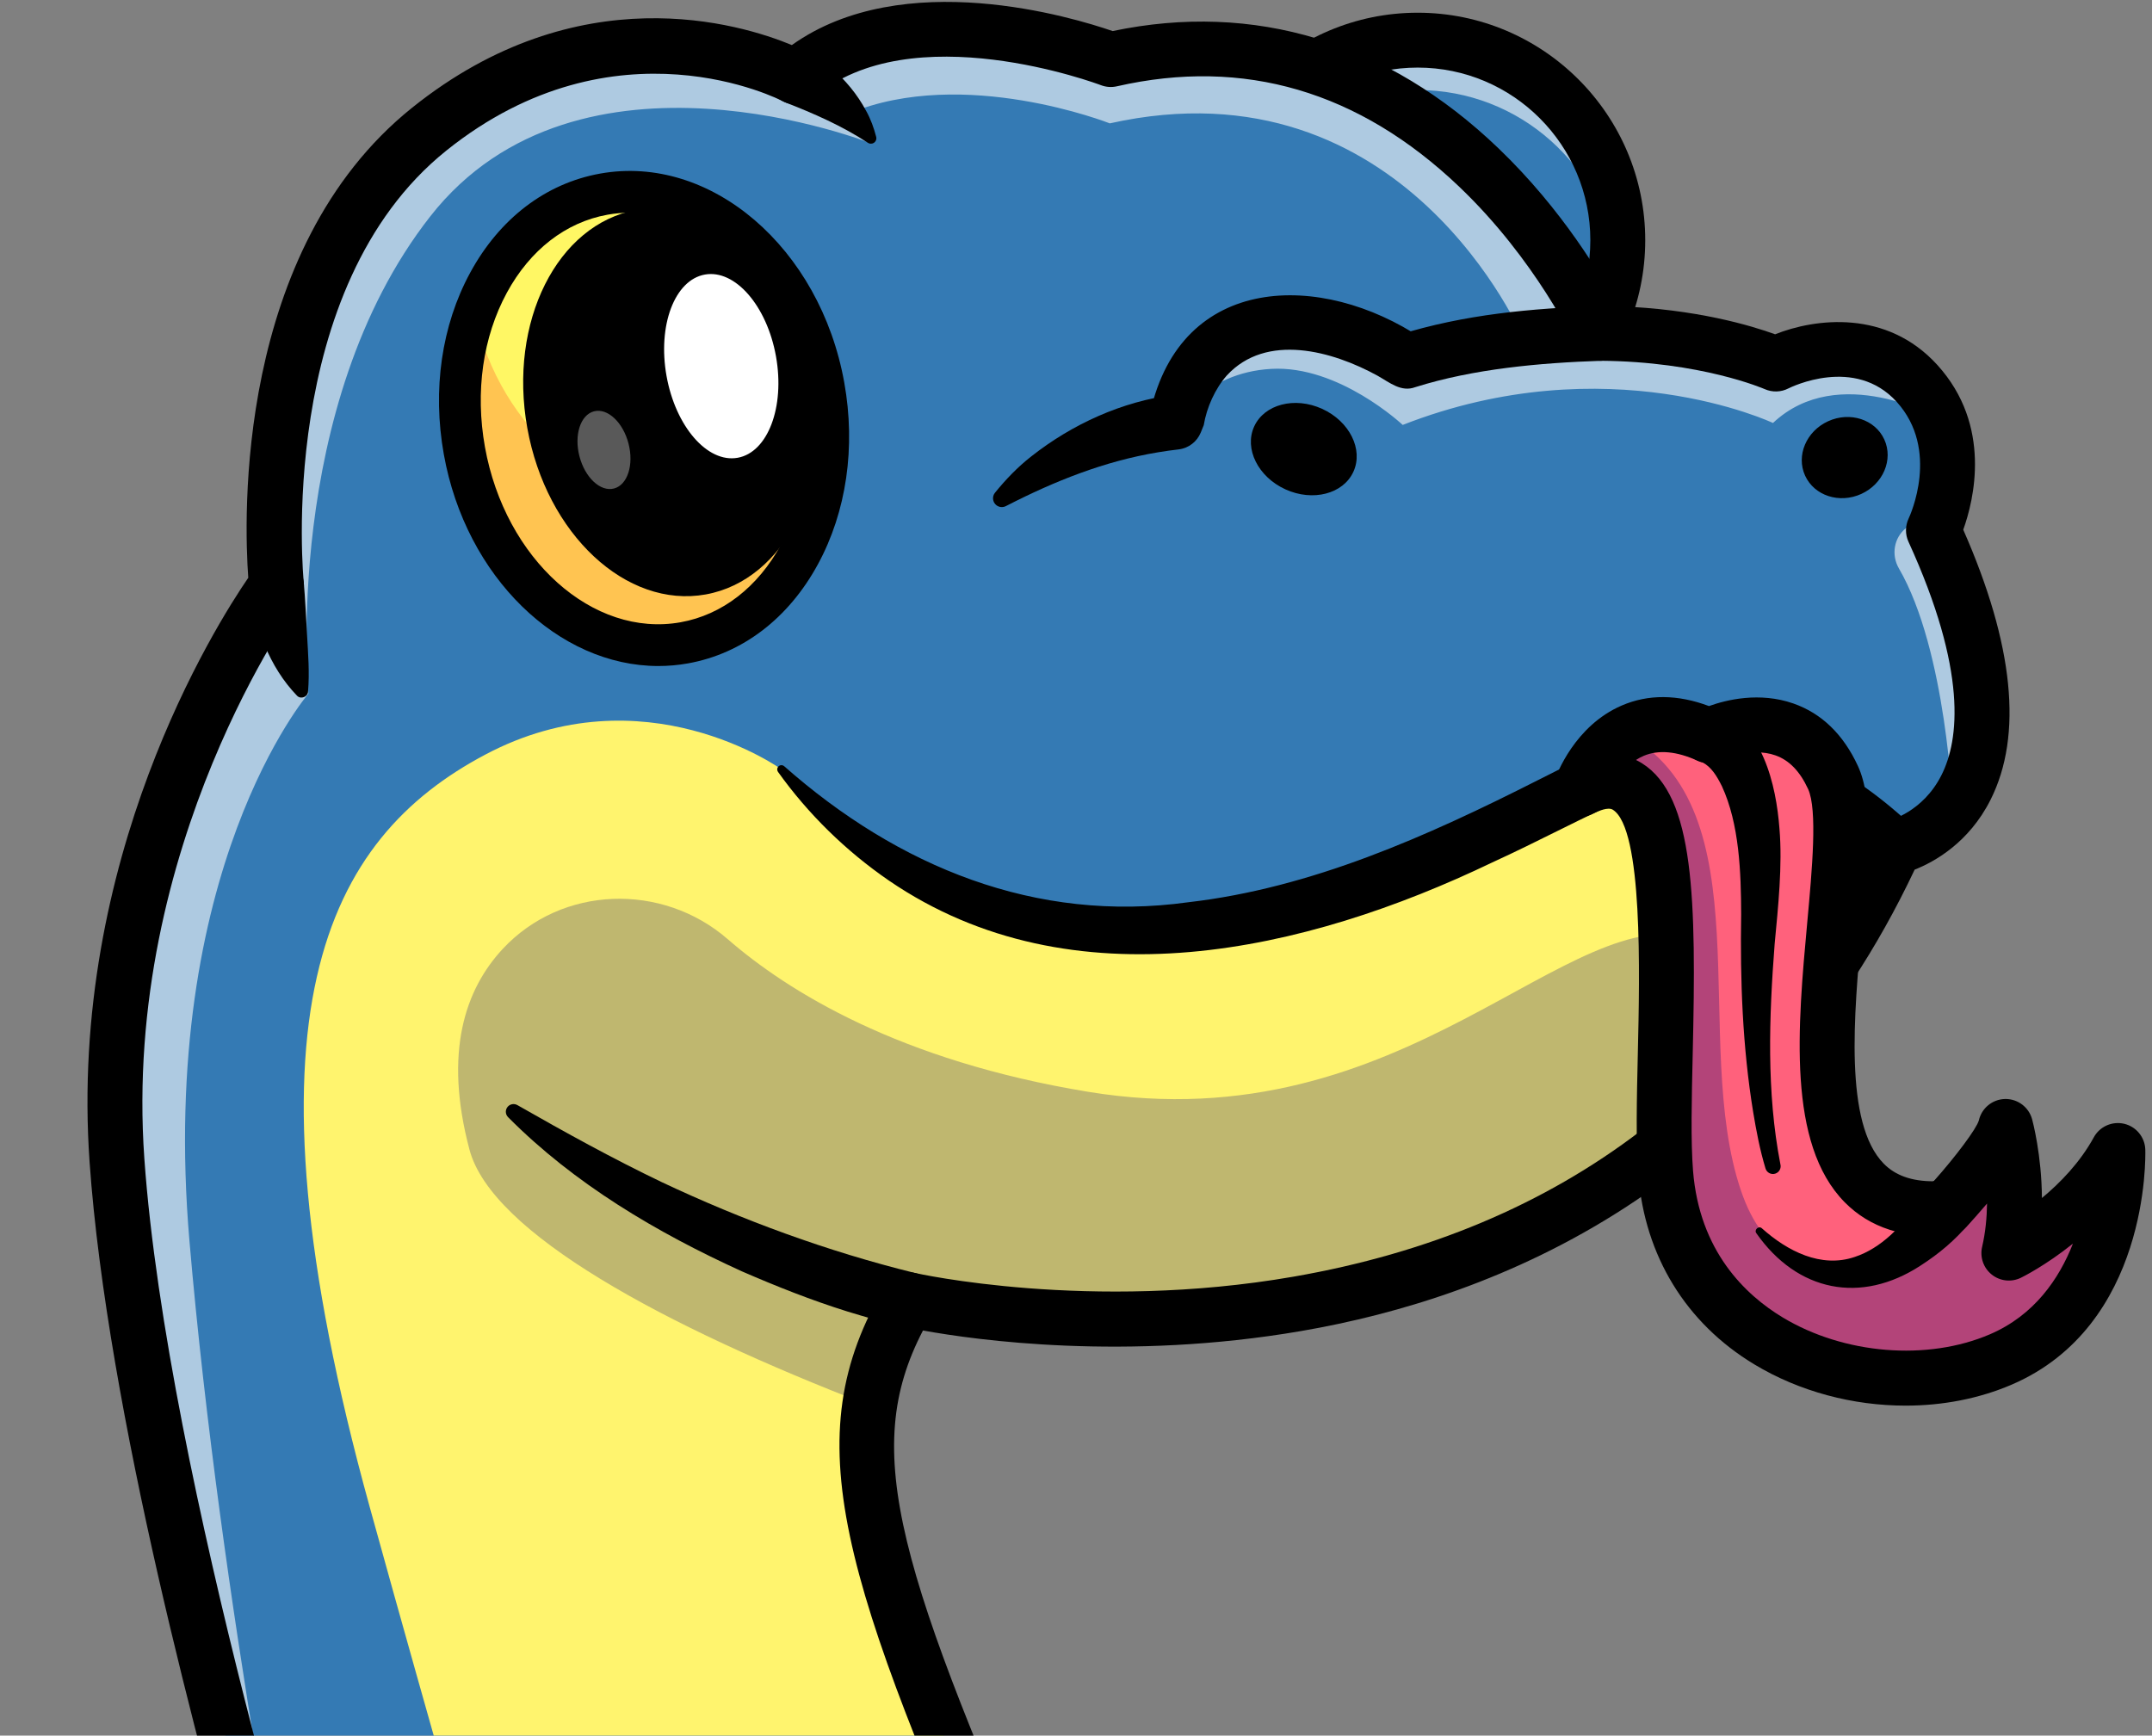 <?xml version="1.0" encoding="utf-8"?>
<!-- Generator: Adobe Illustrator 16.0.0, SVG Export Plug-In . SVG Version: 6.00 Build 0)  -->
<!DOCTYPE svg PUBLIC "-//W3C//DTD SVG 1.1//EN" "http://www.w3.org/Graphics/SVG/1.1/DTD/svg11.dtd">
<svg version="1.1" id="Layer_1" xmlns="http://www.w3.org/2000/svg" xmlns:xlink="http://www.w3.org/1999/xlink" x="0px" y="0px"
	 width="228px" height="183.906px" viewBox="0 0 228 183.906" enable-background="new 0 0 228 183.906" xml:space="preserve">
<rect x="0" y="0" width="228" height="183.906" fill="#808080" stroke="none"/>
<g>
	<g>
		<g>
			<g>
				<path fill="#347AB4" d="M-190.481,266.676l19.172-8.681l14.792-6.698c0,0-30.594-49.981,12.845-74.316
					c0.931-0.526,1.543-1.285,1.854-2.121c0.853-2.302-0.466-5.224-3.336-5.663c-12.009-1.845-31.353,0.111-46.171,25.24
					C-214.472,233.686-190.481,266.676-190.481,266.676z"/>
			</g>
			<g>
				<path fill="#FFF46E" d="M-171.309,257.995l14.792-6.698c0,0-30.594-49.981,12.845-74.316c0.931-0.526,1.543-1.285,1.854-2.121
					c-7.655-0.913-19.017,0.811-28.611,14.784C-184.809,210.583-176.378,245.211-171.309,257.995z"/>
			</g>
			<g opacity="0.25">
				<path fill="#000072" d="M-185.179,264.271l10.896-4.931c-5.181-9-17.939-36.99,1.061-69.213
					c5.957-10.112,12.663-16.466,19.31-20.336c-9.974,2.267-21.137,8.896-30.499,24.766
					C-203.773,227.393-190.145,255.849-185.179,264.271z"/>
			</g>
			<g>
				<path d="M-192.835,268.383c-0.258-0.355-6.377-8.875-9.578-22.442c-2.953-12.52-3.862-31.874,8.585-52.983
					c16.081-27.268,37.671-28.391,49.117-26.633c3.057,0.471,5.388,2.743,5.94,5.791c0.544,3.007-0.822,5.912-3.481,7.401
					c-10.883,6.099-17.776,14.435-20.485,24.776c-5.657,21.6,8.553,45.254,8.697,45.491l0,0c0.435,0.711,0.543,1.573,0.298,2.37
					c-0.245,0.797-0.821,1.45-1.58,1.794l-33.963,15.374c-0.387,0.175-0.794,0.259-1.197,0.259
					C-191.389,269.581-192.273,269.155-192.835,268.383z M-168.369,202.852c3.119-11.942,10.95-21.5,23.275-28.407
					c0.66-0.37,0.66-0.969,0.602-1.294c-0.051-0.281-0.26-0.949-1.102-1.078c-12.198-1.878-29.603,0.738-43.224,23.838
					c-9.16,15.534-11.849,31.839-7.99,48.462c2.063,8.884,5.55,15.505,7.414,18.618l28.796-13.035
					C-164.453,242.607-173.482,222.436-168.369,202.852z"/>
			</g>
		</g>
		<g>
			<g>
				<g>
					<path fill="#21E871" d="M-222.408,266.672c0,0,10.917,11.463-1.184,28.895c-0.084,0.119-0.163,0.23-0.248,0.349
						c-2.081,2.929-4.562,5.541-7.353,7.81c-13.522,11.023-34.158,14.002-50.603,6.662c0,0,0.432-1.758,1.329-4.605
						c0.474-1.49,1.075-3.289,1.821-5.284c-0.001-0.011-0.001-0.011,0.003-0.017c0.942-2.56,2.116-5.449,3.52-8.469
						C-266.786,274.092-250.129,251.58-222.408,266.672z"/>
				</g>
				<g opacity="0.6">
					<path fill="#FFFFFF" d="M-275.62,307.507c0,0,0.432-1.758,1.33-4.604c0.474-1.492,1.074-3.291,1.82-5.285
						c-0.001-0.011-0.001-0.011,0.003-0.017c0.942-2.56,2.116-5.449,3.52-8.468c4.415-9.491,11.164-20.268,20.653-26.066
						c-12.804,4.214-21.509,17.513-26.828,28.945c-1.404,3.02-2.578,5.909-3.52,8.469c-0.004,0.006-0.004,0.006-0.003,0.017
						c-0.746,1.995-1.347,3.794-1.821,5.284c-0.897,2.848-1.329,4.605-1.329,4.605c13.979,6.24,30.985,5.019,44.078-2.259
						C-249.702,312.725-263.751,312.804-275.62,307.507z"/>
				</g>
				<g opacity="0.3">
					<path fill="#0F3B6B" d="M-278.645,300.497c-0.565,1.963-1.176,3.725-1.821,5.284
						C-279.992,304.291-279.391,302.492-278.645,300.497z"/>
				</g>
				<g opacity="0.25">
					<path fill="#000072" d="M-222.408,266.672c0,0,10.917,11.463-1.184,28.895c-0.084,0.119-0.163,0.23-0.248,0.349
						c-2.367,2.653-4.874,5.322-7.353,7.81c0,0,8.696-13.755,1.64-28.368c0,0-32.401-6.289-45.569,16.655
						C-266.786,274.092-250.129,251.58-222.408,266.672z"/>
				</g>
				<g opacity="0.6">
					<path fill="#FFFFFF" d="M-237.042,296.476c-1.991,4.965-6.906,12.379-18.224,10.466c-1.374-0.231-1.612-2.098-0.331-2.645
						c3.735-1.593,9.718-4.553,16.447-9.438C-238.032,294.048-236.528,295.193-237.042,296.476z"/>
				</g>
				<g>
					<path d="M-224.764,264.971c-8.688,11.537-18.829,22.237-30.636,30.645c-3.968,2.784-8.175,5.191-12.602,7.297
						c-0.343,0.146-0.499,0.554-0.336,0.892c0.14,0.294,0.469,0.438,0.773,0.354c4.829-1.335,9.492-3.328,13.915-5.747
						c13.107-7.583,24.345-18.083,33.599-30.033C-217.823,265.209-222.432,261.846-224.764,264.971L-224.764,264.971z"/>
				</g>
				<g>
					<path d="M-282.979,313.044c-1.282-0.572-1.973-1.979-1.641-3.343c0.378-1.552,9.524-38.104,32.551-48.293
						c9.542-4.223,19.988-3.311,31.051,2.712c0.266,0.144,0.507,0.329,0.715,0.548c0.125,0.132,12.399,13.398-0.899,32.559
						c-8.852,12.754-25.035,20.063-41.276,20.063C-269.496,317.289-276.526,315.924-282.979,313.044z M-249.706,266.721
						c-17.273,7.635-26.208,33.863-28.599,41.961c18.599,7.002,41.609,0.669,52.326-14.77c9.598-13.828,3.2-23.107,1.723-24.932
						C-233.472,264.088-242.032,263.328-249.706,266.721z"/>
				</g>
			</g>
			<g>
				<g>
					<path fill="#D38A62" d="M-262.211,260.519c0.484,0.258,0.99,0.473,1.51,0.646c8.557,2.857,85.869,27.938,200.239,40.189
						c121.384,13.01,178.567,24.498,232.2,53.449c0,0,2.056,1.307,5.435,2.373c7.345,2.316,20.979,3.467,33.429-12.57
						c5.361-6.904,7.207-13.335,7.43-18.688c0.094-2.388-0.258-4.72-1-6.9c-0.009-0.016-0.01-0.023-0.02-0.04
						c-0.011-0.04-0.031-0.105-0.063-0.195c-1.777-4.998-5.588-9.19-10.584-11.493c-0.18-0.079-0.361-0.167-0.542-0.254
						c-0.009,0-0.017,0.001-0.025-0.007c-24.372-11.135-100.686-41.546-217.47-47.021c-139.188-6.529-178.338-8.969-250.422-27.406
						c-4.991-1.271-10.132,1.464-11.845,6.319C-276.063,244.971-275.533,253.385-262.211,260.519z"/>
				</g>
				<g>
					<path fill="#FFD67B" d="M177.173,357.176c7.345,2.316,20.979,3.467,33.429-12.57c5.361-6.904,7.207-13.335,7.43-18.688
						c0.094-2.388-0.258-4.72-1-6.9c-0.008,0.001-0.008,0.001-0.008,0.001s-0.001-0.017-0.012-0.041
						c-0.011-0.04-0.031-0.105-0.063-0.195c-0.476-1.458-3.316-9.097-11.126-11.747c-0.009,0-0.017,0.001-0.025-0.007
						c-4.603-1.548-10.942-1.36-19.544,2.854C166.512,319.552,159.794,348.682,177.173,357.176z"/>
				</g>
				<g opacity="0.6">
					<path fill="#FFFFFF" d="M215.889,326.591c-0.01-0.017-0.011-0.024-0.02-0.041c-0.012-0.04-0.033-0.105-0.063-0.195
						c-1.776-4.998-5.588-9.19-10.584-11.493c-0.181-0.079-0.361-0.167-0.542-0.254c-0.008,0-0.017,0.001-0.025-0.007
						c-24.371-11.135-100.686-41.546-217.47-47.021c-139.188-6.529-178.339-8.969-250.423-27.406
						c-4.733-1.206-9.596,1.195-11.547,5.588c-0.289-2.457,0.125-4.785,0.846-6.841c1.713-4.855,6.854-7.591,11.845-6.319
						c72.084,18.438,111.235,20.877,250.422,27.406c116.785,5.475,193.098,35.886,217.47,47.021
						c0.009,0.008,0.017,0.007,0.025,0.007c0.181,0.087,0.362,0.175,0.542,0.254c4.996,2.303,8.807,6.495,10.584,11.493
						c0.031,0.09,0.052,0.155,0.063,0.195c0.01,0.017,0.011,0.024,0.02,0.04c0.742,2.181,1.094,4.513,1,6.9
						c-0.088,2.117-0.436,4.404-1.148,6.82C216.883,330.614,216.551,328.54,215.889,326.591z"/>
				</g>
				<g opacity="0.25">
					<path fill="#000072" d="M-273.612,238.116c0.585-1.29,1.425-2.396,2.437-3.299c2,2.56,5.082,5.112,9.65,7.486
						c0.484,0.258,0.998,0.464,1.517,0.628c7.305,2.35,64.5,20.191,151.841,32.21c-9.585-7.173-0.176-16.189-0.176-16.189
						s41.826-6.739,31.981-1.017c-7.3,4.244-2.278,15.63,0.806,21.234c5.322,0.583,10.731,1.14,16.228,1.664
						c23.867,2.283,45.248,4.537,64.622,6.898c-2.238-6.574-4.989-15.765-3.371-17.074c2.556-2.069,15.077-14.731,31.831-6.064
						c0,0-20.794,0.893-11.067,25.361c13.358,1.795,25.708,3.671,37.225,5.684c-2.399-4.702-2.239-10.996-1.381-16.034
						c1.62-9.509-3.441-12.609-3.441-12.609s27.292-1.597,32.288,13.491c0,0,1.353,13.402-6.068,19.252
						c36.799,7.74,64.91,17.587,92.164,31.898c0,0,2.07,1.28,5.455,2.313c7.373,2.231,21.021,3.223,33.286-12.95
						c1.344-1.767,2.456-3.509,3.372-5.203c0.54,0.953,0.992,1.954,1.363,2.986c0.031,0.09,0.052,0.155,0.063,0.195
						c0.01,0.017,0.011,0.024,0.02,0.04c0.742,2.181,1.094,4.513,1,6.9c-0.02,0.551-0.065,1.104-0.126,1.674
						c0.001,0.009,0.001,0.009,0.001,0.009c-1.135,3.476-3.033,7.211-6.047,11.091c-12.45,16.036-26.084,14.886-33.43,12.569
						c-3.379-1.066-5.434-2.374-5.434-2.374c-53.633-28.951-110.817-40.438-232.2-53.448
						c-114.371-12.252-191.683-37.332-200.239-40.189c-0.52-0.173-1.026-0.388-1.51-0.646
						C-270.826,249.314-273.67,243.324-273.612,238.116z"/>
				</g>
				<g>
					<g>
						<path d="M177.172,360.086c1.076,0,2.109-0.6,2.614-1.631c0.705-1.443,0.108-3.184-1.334-3.889
							c-7.279-3.561-8.368-10.764-8.369-14.74c-0.003-9.336,5.988-21.724,17.445-27.336c7.45-3.648,13.676-4.406,18.503-2.25
							c6.219,2.777,8.177,9.498,8.195,9.566c0.436,1.545,2.039,2.444,3.588,2.009c1.545-0.437,2.444-2.042,2.008-3.587
							c-0.107-0.383-2.743-9.421-11.418-13.297c-6.478-2.894-14.361-2.107-23.435,2.338c-12.192,5.973-20.705,19.361-20.7,32.559
							c0.002,9.072,4.24,16.349,11.627,19.961C176.309,359.99,176.744,360.086,177.172,360.086z"/>
					</g>
					<g>
						<path d="M185.494,339.826c-4.645-5.441,1.594-13.292,7.331-14.692c4.976-1.46,8.893,2.379,7.533,7.385
							C198.932,338.245,190.874,344.238,185.494,339.826L185.494,339.826z M186.79,338.528c4.39,3.952,11.388-1.38,12.274-6.315
							c1.017-4.085-1.993-7.075-6.018-6.148C188.107,327.064,183.055,334.053,186.79,338.528L186.79,338.528z"/>
					</g>
					<g>
						<path d="M180.566,344.761c-2.83-2.794-3.388-7.142-2.492-10.839c1.785-7.31,7.816-13.418,15.18-15.048
							c8.857-2.106,15.285,4.294,13.125,13.151C204.196,342.119,189.781,353.154,180.566,344.761L180.566,344.761z M181.761,343.564
							c2.407,2.336,6.052,2.557,9.218,1.869c6.637-1.443,12.328-7.166,13.99-13.741c2.492-10.803-7.813-14.691-16.006-9.226
							C182.353,326.412,175.811,336.63,181.761,343.564L181.761,343.564z"/>
					</g>
					<g>
						<path d="M175.728,349.605c-3.916-3.936-4.585-10.006-3.229-15.139c2.803-10.139,11.111-18.508,21.254-21.33
							c12.602-3.345,21.911,5.819,18.743,18.472c-2.87,10.18-11.402,18.608-21.605,21.289
							C185.734,354.205,179.678,353.51,175.728,349.605L175.728,349.605z M176.925,348.407c3.492,3.506,8.926,4.13,13.609,2.991
							c9.606-2.342,17.783-10.642,19.905-20.275c3.438-15.763-11.172-21.088-23.292-13.833
							c-6.501,3.721-11.664,10.173-13.315,17.491C172.753,339.492,173.421,344.909,176.925,348.407L176.925,348.407z"/>
					</g>
					<g>
						<path d="M169.033,334.664c-10.834-6.996-23.246-11.176-35.817-13.677c-13.906-2.569-28.078-4.715-41.304-9.854
							c-1.497-0.632-3.062-1.314-4.337-2.287l-0.458-0.19c-0.449-0.188-0.967,0.023-1.154,0.474
							c-0.869,1.926,8.447,5.517,10.037,6.187c13.371,5.161,27.559,7.733,41.377,11.293c6.703,1.914,13.256,4.42,19.454,7.585
							c3.021,1.546,6.1,3.253,8.835,5.21C168.851,341.604,172.193,336.997,169.033,334.664L169.033,334.664z"/>
					</g>
					<g>
						<path d="M156.086,311.229c-18.73-10.479-39.225-17.911-60.34-21.762c-21.02-3.578-42.479-3.497-63.568-6.229
							c-5.983-0.777-11.913-1.958-17.854-3.187c-0.472-0.1-0.935,0.203-1.033,0.674c-0.093,0.441,0.172,0.877,0.591,1.012
							c5.824,1.841,11.773,3.314,17.782,4.557c23.893,4.538,48.417,4.169,72.133,9.457c5.772,1.212,11.813,2.847,17.46,4.55
							c5.77,1.735,11.493,3.665,17.147,5.79c5.663,2.09,11.283,4.388,16.78,6.842C156.209,313.43,157.191,311.912,156.086,311.229
							L156.086,311.229z"/>
					</g>
					<g>
						<path d="M-108.032,277.41c-15.329,0.442-30.789-0.383-45.906-3.016c-15.205-2.651-29.729-7.749-44.588-11.998
							c-9.934-2.962-20.239-5.045-30.578-5.894c-0.408-0.033-0.766,0.271-0.799,0.678c-0.032,0.382,0.237,0.72,0.604,0.79
							c15.302,2.48,29.814,7.644,44.508,12.447c14.833,4.835,30.141,8.75,45.763,9.487c10.401,0.669,20.815,0.424,31.157-0.866
							C-106.895,278.898-106.922,277.368-108.032,277.41L-108.032,277.41z"/>
					</g>
					<g>
						<path d="M0.202,293.158c-13.636-2.636-27.43-4.332-41.29-5.184c-13.776-0.734-27.54-1.217-41.119-3.554
							c-0.755-0.145-1.117,0.988-0.344,1.268c3.355,1.206,6.748,1.945,10.176,2.641c6.844,1.322,13.777,2.114,20.724,2.593
							c10.383,0.584,20.658,1.014,31.03,1.788c6.891,0.469,13.788,0.972,20.702,1.37c0.256,0.017,0.478-0.178,0.495-0.435
							C0.591,293.41,0.426,293.205,0.202,293.158L0.202,293.158z"/>
					</g>
					<g>
						<path d="M-50.491,271.83c-13.636-2.635-27.43-4.332-41.29-5.184c-13.776-0.734-27.54-1.217-41.119-3.554
							c-0.755-0.145-1.118,0.988-0.344,1.268c3.355,1.206,6.748,1.946,10.175,2.641c6.845,1.322,13.777,2.114,20.725,2.593
							c10.382,0.585,20.657,1.014,31.03,1.788c6.89,0.47,13.787,0.972,20.701,1.37c0.257,0.017,0.479-0.178,0.495-0.435
							C-50.102,272.083-50.267,271.877-50.491,271.83L-50.491,271.83z"/>
					</g>
					<g>
						<path d="M-273.958,242.039c10.858,3.601,21.843,5.999,33.062,7.925c3.7,0.634,7.415,1.16,11.128,1.655
							c0.406,0.054,0.78-0.232,0.833-0.639c0.052-0.385-0.203-0.74-0.575-0.822c-7.255-1.665-14.446-3.592-21.541-5.817
							c-6.986-2.231-14.13-4.729-20.762-7.708C-275.53,235.102-277.733,240.586-273.958,242.039L-273.958,242.039z"/>
					</g>
				</g>
				<g>
					<path d="M170.307,357.334c-50.82-27.422-102.668-39.33-231.078-53.087c-114.69-12.287-192.371-37.491-200.85-40.324
						c-0.696-0.232-1.357-0.516-1.966-0.842c-16.058-8.603-15.097-19.432-13.095-25.121c2.224-6.322,8.81-9.836,15.31-8.171
						c71.731,18.342,111.006,20.803,249.837,27.314c116.296,5.455,191.973,35.066,219.112,47.545
						c8.487,3.902,13.73,12.299,13.358,21.391l0,0c-0.288,7.004-2.991,13.851-8.036,20.35c-9.181,11.828-19.1,14.981-27.067,14.981
						C177.493,361.37,171.29,357.916,170.307,357.334z M-271.196,239.89c-2.46,6.989,1.024,13.067,10.355,18.066
						c0.319,0.171,0.676,0.323,1.062,0.452c8.419,2.813,85.546,27.836,199.629,40.058c65.928,7.063,108.346,13.282,141.833,20.797
						c35.906,8.058,64.106,18.229,91.436,32.981c0.056,0.03,0.12,0.068,0.175,0.102c0.758,0.477,18.757,11.423,35.015-9.522
						c4.288-5.524,6.582-11.251,6.819-17.022l0,0c0.274-6.728-3.642-12.956-9.978-15.87c-20.934-9.624-98.444-41.46-216.956-47.019
						c-139.302-6.534-178.721-9.007-251.004-27.49c-0.596-0.152-1.193-0.226-1.781-0.226
						C-267.515,235.196-270.184,237.01-271.196,239.89z"/>
				</g>
			</g>
			<g>
				<g>
					<path fill="#21E871" d="M-228.393,240.537c0,0,16.889-3.562,16.777-26.7c-0.002-0.158-0.004-0.308-0.007-0.466
						c-0.062-3.918-0.679-7.797-1.787-11.559c-5.346-18.257-22.053-33.675-41.365-37.231c0,0-0.697,1.847-1.648,4.959
						c-0.495,1.633-1.066,3.62-1.626,5.874c-0.008,0.009-0.008,0.009-0.007,0.017c-0.734,2.882-1.463,6.204-2.065,9.784
						C-263.695,206.468-262.625,236.984-228.393,240.537z"/>
				</g>
				<g opacity="0.6">
					<path fill="#FFFFFF" d="M-251.003,170.982c0,0-0.697,1.846-1.648,4.959c-0.496,1.633-1.066,3.62-1.627,5.873
						c-0.007,0.01-0.007,0.01-0.007,0.018c-0.734,2.881-1.462,6.204-2.065,9.784c-1.892,11.255-2.48,25.107,2.467,36.178
						c-8.905-11.692-8.518-29.021-6.239-42.579c0.603-3.58,1.331-6.902,2.065-9.784c-0.001-0.008-0.001-0.008,0.007-0.017
						c0.561-2.254,1.131-4.241,1.626-5.874c0.951-3.112,1.648-4.959,1.648-4.959c16.417,3.023,30.947,14.621,38.219,29.245
						C-224.488,182.295-237.066,173.549-251.003,170.982z"/>
				</g>
				<g opacity="0.3">
					<path fill="#0F3B6B" d="M-258.05,175.414c0.703-2.113,1.243-4.074,1.626-5.874C-256.918,171.173-257.489,173.16-258.05,175.414
						z"/>
				</g>
				<g opacity="0.25">
					<path fill="#000072" d="M-228.393,240.537c0,0,16.889-3.562,16.777-26.7c-0.002-0.158-0.004-0.308-0.007-0.466
						c-0.49-3.847-1.095-7.793-1.787-11.559c0,0-0.677,17.731-16.042,26.508c0,0-33.002-14.354-30.671-43.105
						C-263.695,206.468-262.625,236.984-228.393,240.537z"/>
				</g>
				<g opacity="0.6">
					<path fill="#FFFFFF" d="M-223.143,204.716c1.277-5.692,1.437-15.39-9.916-20.659c-1.378-0.639-2.745,0.891-1.931,2.173
						c2.373,3.738,5.923,10.092,8.955,18.638C-225.531,206.286-223.473,206.186-223.143,204.716z"/>
				</g>
				<g>
					<path d="M-225.484,240.467c-1.264-20.92-6.864-45.024-20.395-61.466c-0.498-0.597-1.495,0.056-1.079,0.757
						c5.501,9.152,9.046,19.184,11.505,29.513c2.323,10.254,3.737,20.852,4.156,31.335
						C-231.137,244.479-225.468,244.378-225.484,240.467L-225.484,240.467z"/>
				</g>
				<g>
					<path d="M-228.691,243.428c-13.576-1.41-23.463-6.999-29.385-16.611c-14.336-23.268-0.031-61.647,0.584-63.271
						c0.499-1.313,1.862-2.082,3.245-1.827c24.997,4.605,45.427,27.979,45.542,52.104c0.12,25.219-18.895,29.518-19.087,29.559
						c-0.197,0.041-0.398,0.063-0.599,0.063C-228.491,243.443-228.591,243.438-228.691,243.428z M-253.12,223.775
						c4.854,7.871,13.1,12.518,24.514,13.813c2.306-0.682,14.176-5.104,14.087-23.738c-0.099-20.684-17.084-40.767-38.346-45.895
						C-255.653,176.448-264.084,205.998-253.12,223.775z"/>
				</g>
			</g>
		</g>
		<g>
			<g>
				<circle fill="#347AB4" cx="150.201" cy="25.456" r="21.201"/>
			</g>
			<g opacity="0.6">
				<path fill="#FFFFFF" d="M150.201,9.538c-10.814,0-19.73,8.099-21.031,18.56c-0.108-0.865-0.17-1.746-0.17-2.642
					c0-11.709,9.492-21.2,21.201-21.2s21.201,9.491,21.201,21.2c0,0.896-0.063,1.776-0.17,2.642
					C169.932,17.637,161.015,9.538,150.201,9.538z"/>
			</g>
			<g>
				<path d="M126.092,25.456c0-13.294,10.816-24.108,24.109-24.108s24.108,10.814,24.108,24.108s-10.815,24.108-24.108,24.108
					S126.092,38.75,126.092,25.456z M131.907,25.456c0,10.088,8.206,18.294,18.294,18.294c10.087,0,18.293-8.206,18.293-18.294
					c0-10.087-8.206-18.294-18.293-18.294C140.113,7.162,131.907,15.369,131.907,25.456z"/>
			</g>
		</g>
		<g>
			<g>
				<path fill="#347AB4" d="M-55.157,215.35l2.172,3.673l13.137,22.267l3.854,6.525l6.293,10.654c0,0,5.733-10.033,18.638-4.301
					c12.904,5.741,29.085,53.3,80.299,51.645c42.499-1.379,54.24-41.524,47.008-77.972h-0.009v-0.026
					c-0.009-0.008-0.009-0.017-0.009-0.017c-1.482-7.466-3.767-14.775-6.741-21.56c-13.215-30.146-19.086-45.24-17.336-57.309
					c0.569-3.923,1.949-7.526,4.13-11.216c0,0,57.317,13.207,91.558-27.335c4.845-5.725,9.224-12.525,12.913-20.594
					c0,0,3.457-0.742,6.138-4.139c3.396-4.284,5.561-12.818-2.043-29.456c0,0,2.896-6.009,0.586-11.845
					c-0.5-1.267-1.25-2.534-2.327-3.724c-6.043-6.655-14.956-2.052-14.956-2.052c-0.026-0.009-0.061-0.025-0.087-0.034
					c-0.327-0.138-1.62-0.673-3.749-1.259c-0.19-0.052-0.38-0.104-0.561-0.155c-3.216-0.845-8.078-1.759-14.189-1.802
					c0,0-0.052-0.111-0.155-0.318c-1.741-3.596-18.611-36.24-51.723-28.689c0,0-21.611-8.301-33.387,1.845
					c0,0-19.155-10.241-38.818,5.526C25.806,29.459,29.289,62.026,29.289,62.026S9.936,88.25,12.393,122.973
					c2.414,34.12,19.077,88.127,19.654,89.973c0.009,0.033,0.009,0.051,0.009,0.051s-0.068-0.068-0.198-0.207
					c-0.068-0.06-0.146-0.146-0.241-0.24c-0.095-0.096-0.207-0.217-0.327-0.337c-0.069-0.077-0.139-0.146-0.225-0.232
					c-4.431-4.362-23.232-21.172-47.956-18.854C-45.27,195.79-55.157,215.35-55.157,215.35z"/>
			</g>
			<g>
				<path fill="#FFF46E" d="M-39.848,241.289l10.146,17.18c0,0,5.733-10.033,18.638-4.301c12.904,5.741,29.085,53.3,80.299,51.645
					c51.214-1.664,57.767-59.627,40.249-99.574c-17.508-39.947-22.12-53.464-13.206-68.524c0,0,74.661,17.207,104.471-47.929
					c0,0-12.318-15.759-33.215-6.19c-20.887,9.569-54.36,30.154-84.781-2.103c0,0-14.543-10.439-31.336-1.535
					c-16.801,8.905-26.723,27.344-12.232,79.782c14.482,52.438,18.577,61.86,20.629,89.929c2.052,28.06-24.172,37.274-38.714,12.49
					c-14.543-24.783-41.585-34.412-60.637-21.094C-39.641,241.134-39.744,241.211-39.848,241.289z"/>
			</g>
			<g opacity="0.25">
				<path fill="#000072" d="M49.747,121.842c2.354,8.811,20.488,18.631,42.401,27.088c0.569-3.923,1.949-7.526,4.13-11.216
					c0,0,57.317,13.207,91.558-27.335c-0.819-4.932-3.043-9.302-7.982-10.914c-13.672-4.457-30.732,21.768-64.524,16.232
					C95.245,112.409,83.412,105,77.115,99.527c-6.944-6.035-17.585-5.715-23.852,1.022
					C49.295,104.817,46.983,111.473,49.747,121.842z"/>
			</g>
			<g opacity="0.25">
				<path fill="#000072" d="M-35.994,247.814l6.293,10.654c0,0,5.733-10.033,18.638-4.301c12.904,5.741,29.085,53.3,80.299,51.645
					c42.499-1.379,54.24-41.524,47.008-77.972c-0.009-0.017-0.009-0.026-0.009-0.026c-0.009-0.008-0.009-0.017-0.009-0.017
					s0,0.017,0.009,0.043c0.216,1.724,6.077,50.007-26.922,50.964c-33.594,0.975-38.103-45.067-38.103-45.067
					s2.491,50.809-17.31,48.981c-19.801-1.828-26.06-33.154-44.249-39.913C-21.589,238.625-30.684,243.486-35.994,247.814z"/>
			</g>
			<g opacity="0.6">
				<path fill="#FFFFFF" d="M205.43,44.346c0.624,6.792-1.509,10.051-3.481,11.601c-1.296,1.019-1.595,2.854-0.767,4.279
					c5.063,8.714,5.705,25.421,5.705,25.421c3.396-4.284,5.561-12.818-2.043-29.456C204.844,56.19,207.74,50.182,205.43,44.346z"/>
			</g>
			<g opacity="0.6">
				<path fill="#FFFFFF" d="M124.648,44.717c0,0,2.861-5.225,10.033-5.629c7.173-0.414,13.932,5.939,13.932,5.939
					c21.715-8.5,39.231-0.207,39.231-0.207c6.956-6.552,17.585-0.475,17.585-0.475c-0.5-1.267-1.25-2.534-2.327-3.724
					c-6.043-6.655-14.956-2.052-14.956-2.052c-0.026-0.009-0.061-0.025-0.087-0.034c-1.259-0.475-2.509-0.888-3.749-1.259
					c-0.19-0.052-0.38-0.104-0.561-0.155c-5.104-1.448-9.966-2.034-14.345-2.12c-11.966-0.233-20.379,3.267-20.379,3.267
					s-3.077-5.017-14.379-4C123.354,35.295,124.648,44.717,124.648,44.717z"/>
			</g>
			<g opacity="0.6">
				<path fill="#FFFFFF" d="M12.393,122.973c2.414,34.12,19.077,88.127,19.654,89.973c-0.336-1.664-8.663-42.844-11.974-81.438
					C16.694,92.112,32.677,73.5,32.677,73.5s-2.871-30.421,12.904-50.566c15.767-20.139,46.801-7.707,46.801-7.707l-2.405-3.216
					c12.138-5.043,27.603,1.061,27.603,1.061c31.24-6.966,43.81,22.792,43.81,22.792l8.172-0.543c0,0-0.052-0.111-0.155-0.318
					c-1.741-3.596-18.611-36.24-51.723-28.689c0,0-21.611-8.301-33.387,1.845c0,0-19.155-10.241-38.818,5.526
					C25.806,29.459,29.289,62.026,29.289,62.026S9.936,88.25,12.393,122.973z"/>
			</g>
			<g opacity="0.6">
				<path fill="#FFFFFF" d="M-55.157,215.35l2.172,3.673c47.628-44.017,88.601,6.698,88.601,6.698l-3.561-12.725
					c0,0-0.068-0.068-0.198-0.207c-0.068-0.06-0.146-0.146-0.241-0.24c-0.095-0.096-0.207-0.217-0.327-0.337
					c-0.069-0.077-0.139-0.146-0.225-0.232c-4.431-4.362-23.232-21.172-47.956-18.854C-45.27,195.79-55.157,215.35-55.157,215.35z"
					/>
			</g>
			<g>
				<g>
					
						<ellipse transform="matrix(-0.984 0.177 -0.177 -0.984 143.231 75.941)" fill="#FFF764" cx="68.236" cy="44.344" rx="19.339" ry="24.151"/>
				</g>
				<g>
					<path fill="#FFC451" d="M50.271,33.311c2.822,12.365,12.876,20.768,23.009,18.95c6.388-1.146,11.33-6.091,13.702-12.737
						c0.105,0.464,0.204,0.932,0.289,1.406c2.355,13.129-4.259,25.3-14.771,27.186c-10.514,1.886-20.944-7.229-23.299-20.356
						C48.276,42.606,48.739,37.604,50.271,33.311z"/>
				</g>
				<g>
					
						<ellipse transform="matrix(-0.984 0.177 -0.177 -0.984 148.599 71.921)" cx="71.1" cy="42.571" rx="15.482" ry="20.704"/>
				</g>
				<g>
					
						<ellipse transform="matrix(-0.984 0.176 -0.176 -0.984 158.401 63.561)" fill="#FFFFFF" cx="76.374" cy="38.824" rx="5.893" ry="9.865"/>
				</g>
				<g>
					<path d="M47.023,48.149c-1.229-6.843-0.236-13.681,2.793-19.256c3.117-5.737,8.006-9.466,13.766-10.499
						c11.703-2.102,23.302,7.837,25.867,22.145c1.229,6.843,0.236,13.682-2.794,19.256c-3.116,5.738-8.005,9.466-13.765,10.499
						c-1.05,0.188-2.098,0.279-3.141,0.279C59.184,70.573,49.358,61.173,47.023,48.149z M64.363,22.752
						c-4.41,0.791-8.195,3.723-10.657,8.255c-2.551,4.694-3.377,10.505-2.327,16.361c2.136,11.906,11.435,20.233,20.73,18.568
						c4.409-0.791,8.195-3.723,10.656-8.255c2.552-4.693,3.379-10.504,2.328-16.361C83.141,30.436,75.2,22.539,66.75,22.539
						C65.957,22.539,65.16,22.609,64.363,22.752z"/>
				</g>
				<g opacity="0.35">
					
						<ellipse transform="matrix(-0.968 0.25 -0.25 -0.968 137.833 77.826)" fill="#FFFFFF" cx="63.972" cy="47.67" rx="2.686" ry="4.225"/>
				</g>
			</g>
			<g>
				<g>
					<path d="M29.31,213.946c3.737,12.462,6.776,25.393,7.701,38.419c0.268,4.339,0.298,8.668-0.017,13.07
						c-0.054,0.521,0.336,0.99,0.86,1.025c0.426,0.031,0.805-0.23,0.942-0.613c3.072-8.693,2.978-18.156,2.018-27.2
						c-0.778-6.786-2.082-13.485-3.941-20.048c-0.627-2.196-1.258-4.336-2.067-6.552c-0.552-1.508-2.221-2.283-3.729-1.732
						C29.6,210.854,28.827,212.47,29.31,213.946L29.31,213.946z"/>
				</g>
				<g>
					<path d="M96.88,134.874c-9.167-2.261-18.206-5.573-26.763-9.61c-5.227-2.506-10.214-5.262-15.285-8.156
						c-0.394-0.238-0.912-0.104-1.136,0.299c-0.183,0.328-0.114,0.727,0.141,0.978c7.016,7.067,15.749,12.225,24.767,16.331
						c3.658,1.59,7.369,3.063,11.183,4.255c1.935,0.587,3.798,1.146,5.886,1.592c1.569,0.336,3.114-0.664,3.45-2.233
						C99.463,136.752,98.444,135.205,96.88,134.874L96.88,134.874z"/>
				</g>
				<g>
					<path d="M169.516,32.415c-7.318,0.269-14.315,0.878-21.412,3.094l2.572,0.366c-10.707-7.176-25.563-6.897-28.808,7.83
						c-0.037,0.168-0.085,0.514-0.11,0.686l2.646-2.568c-5.544,0.72-10.795,3.114-15.158,6.55c-1.431,1.12-2.697,2.443-3.829,3.838
						c-0.325,0.4-0.264,0.987,0.137,1.313c0.306,0.247,0.715,0.269,1.04,0.093c5.118-2.633,10.428-4.755,16.097-5.69
						c0.64-0.108,1.544-0.238,2.197-0.31c1.079-0.134,1.946-0.845,2.33-1.784l0.317-0.783c0.311-1.875,1.203-3.867,2.455-5.277
						c4.18-4.519,11.156-2.609,15.98,0.05c1.286,0.729,2.49,1.755,3.972,1.203c6.172-1.946,13.185-2.577,19.704-2.796
						C173.462,38.035,173.379,32.451,169.516,32.415L169.516,32.415z"/>
				</g>
				<g>
					<path d="M26.396,62.287c0.651,4.19,2.098,8.349,5.081,11.44c0.4,0.407,1.144,0.108,1.16-0.456
						c0.167-2.058,0.007-3.952-0.102-5.949c-0.097-1.596-0.208-4.1-0.354-5.619C31.694,57.873,26.109,58.432,26.396,62.287
						L26.396,62.287z"/>
				</g>
				<g>
					<path d="M83.174,10.838c3.039,1.186,6.036,2.493,8.794,4.303c0.272,0.167,0.628,0.082,0.796-0.189
						c0.085-0.139,0.104-0.301,0.067-0.447c-0.241-0.94-0.58-1.885-1.058-2.742c-0.931-1.753-2.221-3.314-3.738-4.595
						c-0.83-0.68-1.616-1.244-2.625-1.696C81.773,4.011,79.573,9.281,83.174,10.838L83.174,10.838z"/>
				</g>
				<g>
					<path d="M202.816,87.744c-6.368-6.072-14.58-10.753-23.638-10.703c-5.913-0.014-11.268,3.171-16.312,5.663
						c-11.67,5.911-23.918,11.399-36.974,12.901c-16.15,2.24-30.747-3.769-42.81-14.416c-0.188-0.161-0.47-0.141-0.631,0.047
						c-0.137,0.158-0.139,0.389-0.025,0.552c3.172,4.44,7.164,8.366,11.771,11.532c19.422,13.262,44.179,7.542,63.897-1.93
						c4.835-2.206,9.707-4.836,14.481-6.956c2.24-0.995,4.314-1.497,6.705-1.552c7.28-0.014,14.188,4.17,19.446,8.996
						C201.491,94.471,205.457,90.516,202.816,87.744L202.816,87.744z"/>
				</g>
				<g>
					<ellipse transform="matrix(-0.91 0.415 -0.415 -0.91 393.404 11.423)" cx="195.462" cy="48.41" rx="4.612" ry="4.233"/>
				</g>
				<g>
					<ellipse transform="matrix(-0.91 -0.414 0.414 -0.91 244.185 148.02)" cx="138.155" cy="47.512" rx="5.779" ry="4.689"/>
				</g>
			</g>
			<g>
				<path d="M-0.736,269.012c-4.55-5.816-8.479-10.839-11.506-12.185c-10.07-4.476-14.479,2.318-14.936,3.087
					c-0.514,0.899-1.467,1.457-2.504,1.465c-1.045,0-1.997-0.537-2.524-1.43l-25.451-43.117c-0.503-0.854-0.538-1.905-0.092-2.789
					c0.434-0.857,10.949-21.029,40.587-23.811c19.158-1.798,34.731,7.117,43.535,13.846c-5.05-17.514-15.023-54.677-16.879-80.903
					C7.216,91.014,22.829,66.287,26.304,61.22c-0.446-6.103-1.446-34.724,17.353-49.802c17.629-14.141,34.77-8.91,40.238-6.643
					c11.792-8.411,29.826-2.922,33.984-1.483c15.002-3.15,29.13,1.136,40.891,12.433c6.79,6.521,10.939,13.579,12.602,16.727
					c8.344,0.281,14.238,2.075,16.698,2.97c4.208-1.681,11.807-2.677,17.185,3.248c5.838,6.431,3.864,14.353,2.747,17.46
					c5.354,12.156,6.329,21.775,2.896,28.607c-2.301,4.58-5.988,6.601-8.044,7.411c-16.021,33.909-44.142,45.314-65.026,48.896
					c-18.537,3.18-34.407,0.96-40.041-0.062c-6.694,12.882-2.624,25.338,14.365,64.088c12.321,28.1,11.975,60.658-0.863,81.018
					c-8.957,14.205-23.466,22.03-41.957,22.629c-0.922,0.03-1.83,0.045-2.73,0.045C30.359,308.761,11.707,284.919-0.736,269.012z
					 M96.926,134.884c0.185,0.042,18.517,4.142,40.107,0.396c28.612-4.964,49.16-20.678,61.068-46.705
					c0.382-0.836,1.137-1.441,2.035-1.634c0.035-0.007,3.578-0.863,5.564-4.816c1.863-3.707,2.768-11.006-3.504-24.727
					c-0.355-0.777-0.345-1.686,0.021-2.46c0.14-0.295,3.348-7.274-1.27-12.362c-4.436-4.885-11.192-1.557-11.466-1.42
					c-0.783,0.405-1.715,0.43-2.52,0.073c-0.066-0.029-6.742-2.929-17.424-3.001c-1.13-0.007-2.155-0.672-2.625-1.699
					c-0.041-0.088-4.162-8.97-12.301-16.734C143.992,9.66,131.782,6.076,118.328,9.146c-0.562,0.127-1.148,0.086-1.688-0.121
					c-0.199-0.076-20.108-7.571-30.451,1.333c-0.909,0.783-2.208,0.928-3.267,0.36c-0.176-0.093-17.669-9.17-35.628,5.234
					C29.125,30.525,32.15,61.411,32.184,61.719c0.077,0.725-0.12,1.451-0.553,2.036c-0.187,0.254-18.693,25.742-16.338,59.009
					c2.406,33.981,19.369,88.82,19.541,89.37c0.404,1.3-0.148,2.704-1.328,3.383c-1.179,0.678-2.673,0.446-3.594-0.557
					c-0.196-0.215-19.98-21.427-46.532-18.938c-22.418,2.104-32.453,15.078-35.163,19.324l22.514,38.142
					c3.813-3.353,10.419-5.96,19.388-1.974c4.352,1.935,8.488,7.222,13.725,13.915c12.028,15.377,30.182,38.606,65.299,37.478
					c16.708-0.542,29.232-7.244,37.226-19.92c11.854-18.797,12.037-49.171,0.458-75.581c-17.744-40.468-22.671-54.916-13.053-71.168
					c0.531-0.897,1.491-1.427,2.503-1.427C96.492,134.811,96.71,134.834,96.926,134.884z"/>
			</g>
		</g>
		<g>
			<g>
				<path fill="#FF617C" d="M167.457,83.639c12.931-6.639,7.957,27.335,9.018,40.653c1.534,19.198,22.594,25.31,35.507,19.758
					c12.913-5.551,12.405-22.137,12.405-22.137c-3.905,7.129-11.552,10.87-11.552,10.87c1.526-6.568-0.345-13.422-0.345-13.422
					c-0.439,1.965-4.164,6.293-5.664,7.974c0,0-0.008,0.009-0.017,0.018c-0.371,0.423-0.604,0.673-0.604,0.673
					c-0.069,0.008-0.138,0.008-0.198,0.008c-21.457,1.448-7.682-36.731-11.811-45.654c-4.129-8.947-13.137-4.413-13.137-4.413
					c-3.828-1.741-6.707-1.345-8.811-0.181C168.811,79.689,167.457,83.639,167.457,83.639z"/>
			</g>
			<g opacity="0.3">
				<path fill="#000072" d="M167.457,83.639c12.931-6.639,7.957,27.335,9.018,40.653c1.534,19.198,22.594,25.31,35.507,19.758
					c12.913-5.551,12.405-22.137,12.405-22.137c-3.905,7.129-11.552,10.87-11.552,10.87c1.526-6.568-0.345-13.422-0.345-13.422
					c-0.439,1.965-4.164,6.293-5.664,7.974c0,0-0.008,0.009-0.017,0.018c-0.078,0.069-0.354,0.319-0.802,0.681
					c-3.432,2.828-16.681,12.508-21.56-1.888c-5.371-15.853,2.62-40.473-12.198-48.36C168.811,79.689,167.457,83.639,167.457,83.639
					z"/>
			</g>
			<g>
				<path d="M186.089,130.685c4.324,6.167,11.058,7.561,17.411,3.406c1.949-1.258,3.601-2.649,5.118-4.44
					c1.162-1.25,1.058-3.244-0.281-4.323c-1.263-1.025-3.117-0.833-4.142,0.429c-0.411,0.538-0.565,1.064-1.002,1.678
					c-1.617,2.455-3.888,4.834-6.695,5.756c-3.557,1.209-7.123-0.614-9.826-3.033C186.34,129.836,185.803,130.321,186.089,130.685
					L186.089,130.685z"/>
			</g>
			<g>
				<path d="M180.498,80.815c-0.059-0.009-0.184-0.048-0.184-0.048c-0.012-0.004-0.072-0.036-0.045-0.027
					c0.017,0.009,0.023-0.012,0.066,0.016c0.985,0.51,1.556,1.465,2.098,2.552c1.846,3.988,2.027,9.143,2.039,13.552
					c-0.117,7.006,0.144,14.086,1.278,21.01c0.333,1.995,0.698,3.938,1.302,5.945c0.131,0.435,0.588,0.68,1.021,0.55
					s0.673-0.585,0.553-1.013c-1.482-7.631-1.199-15.603-0.605-23.334c0.367-3.893,0.84-8.318,0.508-12.222
					c-0.346-4.563-1.776-11.097-6.9-12.685C177.836,74.484,176.752,79.95,180.498,80.815L180.498,80.815z"/>
			</g>
			<g>
				<path d="M185.866,144.572c-7.241-4.367-11.605-11.489-12.288-20.054c-0.273-3.434-0.166-8.082-0.051-13.004
					c0.193-8.284,0.552-23.704-2.651-25.714c-0.499-0.313-1.524,0.129-2.093,0.42c-1.056,0.541-2.334,0.387-3.229-0.39
					c-0.896-0.776-1.231-2.021-0.846-3.142c0.2-0.585,2.108-5.775,7.114-7.93c2.807-1.209,5.913-1.188,9.241,0.059
					c1.853-0.667,5.354-1.527,8.94-0.274c2.99,1.044,5.291,3.271,6.838,6.618c1.666,3.606,1.118,9.555,0.426,17.087
					c-0.851,9.257-1.91,20.776,2.32,25.064c1.229,1.247,2.956,1.859,5.255,1.859c0.009,0,0.017,0,0.025,0
					c2.388-2.687,4.532-5.56,4.788-6.447c0.292-1.304,1.436-2.24,2.771-2.271c0.021-0.001,0.043-0.001,0.066-0.001
					c1.308,0,2.458,0.876,2.805,2.142c0.058,0.214,1.012,3.785,1.041,8.349c1.925-1.593,4.03-3.753,5.497-6.431
					c0.629-1.15,1.952-1.734,3.227-1.432c1.275,0.306,2.188,1.428,2.229,2.738c0.022,0.758,0.402,18.644-14.16,24.903
					c-3.469,1.49-7.328,2.223-11.238,2.223C196.328,148.946,190.658,147.462,185.866,144.572z M214.11,135.395
					c-1.01,0.494-2.212,0.361-3.088-0.338c-0.878-0.698-1.274-1.84-1.021-2.933c0.358-1.54,0.503-3.113,0.522-4.593
					c-0.843,0.998-1.625,1.865-2.183,2.469c-0.496,0.537-1.178,0.867-1.908,0.924c-4.621,0.363-8.32-0.825-10.986-3.527
					c-6.127-6.211-4.98-18.68-3.969-29.68c0.514-5.59,1.096-11.926,0.084-14.117c-0.866-1.875-1.994-3.038-3.445-3.556
					c-2.677-0.954-5.732,0.509-5.746,0.517c-0.786,0.395-1.709,0.414-2.512,0.049c-2.217-1.009-4.139-1.185-5.709-0.521
					c-0.291,0.123-0.563,0.271-0.82,0.437c0.229,0.11,0.44,0.229,0.635,0.351c5.586,3.504,5.755,14.46,5.376,30.775
					c-0.111,4.768-0.216,9.271,0.034,12.406c0.678,8.518,5.537,13.15,9.494,15.537c6.502,3.921,15.33,4.641,21.967,1.787
					c4.695-2.018,7.321-5.867,8.789-9.607C216.736,134.092,214.297,135.304,214.11,135.395z"/>
			</g>
		</g>
		<g>
			<g>
				<path fill="#347AB4" d="M-114.94,253.418v0.008c0.051,2.992,0.284,5.371,0.448,6.759c0.104,0.88,0.19,1.362,0.19,1.362
					l0.991-0.543l18.672-10.259c4.172-2.293,8.922-2.716,13.198-1.509c4.103,1.155,7.767,3.828,10.06,7.785
					c0.922,1.594,1.724,3.465,2.345,5.646c0.517,1.818,0.905,3.603,1.181,5.344c0.129,0.776,0.233,1.543,0.319,2.302
					c0.922,8.423-0.612,15.775-2.379,21.017c-1.75,5.207-3.724,8.319-3.724,8.319s-8.164-0.362-16.681-1.871l-8.603,11.302
					l-6.517,8.551c0,0,24.077,26.534,58.24,5.069c2.069-1.302,3.991-2.793,5.776-4.482c29.465-27.62,19.991-102.636-29.654-107.272
					c-14.12-1.319-23.775,1.715-30.344,6.853C-113.414,227.177-115.121,243.582-114.94,253.418z"/>
			</g>
			<g>
				<path fill="#FFF46E" d="M-114.94,253.418c-0.009,0.008,0,0.008,0,0.008c0.086,4.871,0.638,8.121,0.638,8.121l19.663-10.802
					c8.181-4.5,18.577-1.802,23.258,6.276c0.922,1.594,1.724,3.465,2.345,5.646c5.845,20.49-4.604,36.981-4.604,36.981
					s-8.164-0.362-16.681-1.871l-8.603,11.302c8.543,6.534,18.741,10.646,29.06,6.336c26.008-10.854,23.162-73.645-5.518-80.609
					C-98.088,229.298-110.802,246.495-114.94,253.418z"/>
			</g>
			<g>
				<g opacity="0.6">
					<path fill="#FFFFFF" d="M-75.39,216.979c-16.97-1.584-27.488,3.114-33.953,10.205c5.679-10.215,16.822-18.24,38.264-16.238
						c47.685,4.458,58.309,73.848,32.956,103.803C-18.554,282.433-30.674,221.16-75.39,216.979z"/>
				</g>
			</g>
			<g opacity="0.3">
				<path fill="#0F3B6B" d="M-114.94,253.418v0.008c0.051,2.992,0.284,5.371,0.448,6.759c0.406,0.276,0.802,0.552,1.182,0.819
					l18.672-10.259c4.172-2.293,8.922-2.716,13.198-1.509c-1.836-7.646-6.931-22.438-19.982-31.438
					C-113.414,227.177-115.121,243.582-114.94,253.418z"/>
			</g>
			<g opacity="0.25">
				<path fill="#000072" d="M-102.268,313.468c4.905,4.509,22.801,18.388,47.206,7.129c-12.422-1.491-15.111-15.904-14.853-29.267
					c-1.75,5.207-3.724,8.319-3.724,8.319s-8.164-0.362-16.681-1.871l-8.603,11.302L-102.268,313.468z"/>
			</g>
			<g>
				<path fill="#000072" d="M-75.185,298.599c-0.553,4.741-5.01,6.796-9.42,6.543c-0.235,0.005-0.422,0.2-0.416,0.436
					c0.004,0.195,0.14,0.356,0.319,0.403c1.254,0.344,2.531,0.673,3.854,0.701c1.35,0.08,2.757-0.145,4.13-0.618
					c3.289-1.189,5.765-4.149,6.741-7.505c0.515-1.443-0.237-3.029-1.68-3.544C-73.825,294.188-76.038,296.471-75.185,298.599
					L-75.185,298.599z"/>
			</g>
			<g>
				<path d="M-90.175,330.927c-10.812-4.151-17.156-11.054-17.421-11.346c-0.942-1.038-1.009-2.601-0.16-3.715l15.125-19.854
					c0.66-0.865,1.746-1.291,2.82-1.101c5.901,1.046,11.691,1.531,14.516,1.723c2.208-4.302,7.904-17.598,3.467-33.166
					c-1.649-5.784-4.847-9.677-9.508-11.57c-3.423-1.391-7.35-1.109-10.775,0.771l-20.791,11.423
					c-0.824,0.453-1.818,0.479-2.665,0.069c-0.847-0.409-1.444-1.203-1.602-2.131c-0.188-1.107-4.435-27.301,10.173-43.047
					c8.105-8.738,20.285-12.416,36.186-10.931c22.937,2.143,40.381,19.157,46.66,45.517c5.982,25.105,0.518,57.759-21.501,71.591
					c-10.482,6.585-20.074,8.805-28.244,8.804C-80.274,333.965-85.786,332.611-90.175,330.927z M-102.717,222.92
					c-9.487,10.21-9.675,26.397-9.155,33.973l16.961-9.318l0,0c4.966-2.729,10.711-3.115,15.764-1.063
					c4.402,1.789,10.216,5.905,12.91,15.363c6.125,21.489-4.494,38.607-4.948,39.326c-0.558,0.881-1.557,1.398-2.584,1.349
					c-0.317-0.015-7.377-0.338-15.301-1.616l-12.502,16.411c5.843,5.257,25.836,19.851,52.829,2.894
					c17.108-10.748,25.25-38.829,18.938-65.32c-5.676-23.82-21.207-39.175-41.546-41.075c-2.102-0.196-4.125-0.294-6.07-0.294
					C-88.435,213.549-96.927,216.69-102.717,222.92z"/>
			</g>
		</g>
		<g>
			<g>
				<path fill="#347AB4" d="M-194.481,279.081c0,0,18.931,51.291,67.067,46.171c15.646-1.664,25.698-8.577,31.974-17.681
					c13.042-18.904,9.827-47.257,6.741-57.705c-6.448-21.81-25.603-37.688-48.749-32.568c-6.258,1.388-11.336,4.423-15.413,8.129
					c-11.008,9.974-14.732,24.75-14.732,24.75s14.982,1.56,22.361,2.172c0,0,1.595-1.56,4.069-2.362
					c2.086-0.681,4.81-0.81,7.715,0.992c1.414,0.879,2.879,2.224,4.328,4.181c0.345,0.457,0.681,0.939,1.017,1.466
					c3.129,4.861,4.371,11.103,4.129,17.129c-0.379,9.947-4.811,19.318-11.431,20.973c-11.672,2.923-15.792-6.663-15.792-6.663
					s-6.957-1.25-16.517-3.164C-175.662,283.305-185.43,281.253-194.481,279.081z"/>
			</g>
			<g>
				<path fill="#FFF46E" d="M-167.714,284.899c7.439,15.552,20.33,28.266,40.097,20.911c25.542-9.502,20.063-63.29-3.192-67.436
					c-19.955-3.558-23.028,13.952-23.028,13.952s17.44-8.607,25.733,4.298c8.293,12.904,3.328,35.447-7.301,38.102
					c-11.672,2.923-15.792-6.663-15.792-6.663S-158.154,286.813-167.714,284.899z"/>
			</g>
			<g opacity="0.3">
				<path fill="#0F3B6B" d="M-167.594,250.177c0,0,14.982,1.56,22.361,2.172c0,0,1.595-1.56,4.069-2.362
					c-20.474-4.715-8.983-24.266-8.983-24.266s-1.06-0.139-2.715-0.294C-163.87,235.4-167.594,250.177-167.594,250.177z"/>
			</g>
			<g opacity="0.25">
				<path fill="#000072" d="M-186.369,280.951c4.517,9.836,21.827,41.206,57.335,37.43c8.06-0.861,14.422-3.31,19.404-6.81
					c-20.137-0.509-13.957-37.731-13.957-37.731s-0.138-0.026-0.388-0.086c-0.379,9.947-4.811,19.318-11.431,20.973
					c-11.672,2.923-15.792-6.663-15.792-6.663s-6.957-1.25-16.517-3.164C-173.326,283.771-179.843,282.417-186.369,280.951z"/>
			</g>
			<g>
				<g opacity="0.6">
					<path fill="#FFFFFF" d="M-93.01,255.9c-6.448-21.81-25.603-37.688-48.749-32.568c-8.536,1.889-14.869,6.857-19.472,12.375
						c4.641-7.594,12.184-15.843,23.782-18.409c23.146-5.12,42.301,10.759,48.749,32.568c3.285,11.105,6.706,42.463-9.419,61.175
						C-86.998,292.225-90.057,265.883-93.01,255.9z"/>
				</g>
			</g>
			<g>
				<path fill="#000072" d="M-129.041,284.75c-0.411,6.86-4.924,13.188-12.071,13.999c-2.356,0.354-4.84,0.263-7.293-0.126
					c-0.315-0.05-0.611,0.165-0.661,0.48c-0.046,0.287,0.129,0.559,0.399,0.642c2.454,0.76,5.041,1.252,7.72,1.242
					c9.102,0.23,15.882-7.358,17.437-15.881C-123.016,281.055-129.01,280.664-129.041,284.75L-129.041,284.75z"/>
			</g>
			<g>
				<path d="M-181.179,306.009c-10.984-12.447-15.831-25.379-16.031-25.923c-0.372-1.007-0.159-2.136,0.554-2.938
					c0.713-0.803,1.808-1.148,2.852-0.896c19.61,4.702,42.89,8.907,43.122,8.949c0.944,0.17,1.753,0.817,2.147,1.691
					c0.335,0.748,3.54,7.241,12.43,5.016c2.799-0.699,5.411-3.639,7.164-8.064c2.732-6.896,3.396-17.862-1.606-25.643
					c-2.25-3.502-4.634-5.428-7.084-5.727c-3.063-0.369-5.563,1.947-5.571,1.954c-0.603,0.589-1.437,0.889-2.27,0.817
					c-7.321-0.604-22.273-2.16-22.423-2.176c-0.839-0.087-1.598-0.534-2.082-1.226c-0.483-0.691-0.642-1.559-0.437-2.376
					c0.304-1.205,7.721-29.563,32.338-35.009c11.793-2.61,23.191-0.308,32.953,6.656c8.954,6.388,15.777,16.306,19.215,27.928
					c2.632,8.898,7.043,38.949-6.746,59.604c-7.547,11.306-19.137,17.864-34.449,19.493c-2.316,0.247-4.605,0.369-6.871,0.369
					C-151.905,328.51-168.113,320.816-181.179,306.009z M-136.821,220.137c-16.558,3.664-24.31,20.384-26.908,27.518
					c4.542,0.463,12.415,1.254,17.572,1.699c1.647-1.211,4.994-3.131,9.134-2.662c4.286,0.487,8.109,3.302,11.365,8.365
					c6.111,9.506,5.384,22.696,2.121,30.93c-2.488,6.279-6.451,10.387-11.16,11.563c-9.897,2.476-15.956-2.8-18.417-6.882
					c-4.76-0.879-20.864-3.9-36.322-7.425c2.347,4.733,6.521,12.044,12.736,19.054c13.586,15.324,30.067,22.074,48.98,20.063
					c13.514-1.438,23.685-7.137,30.228-16.938c12.554-18.807,8.438-46.507,6.007-54.728c-4.766-16.111-18.071-31.482-37.095-31.482
					C-131.218,219.211-133.969,219.506-136.821,220.137z"/>
			</g>
		</g>
		<g display="none">
			<g display="inline">
				<path fill="#FFFFFF" d="M-17.469,47.459c3.677-6.016,5.489-13.236,4.714-20.791C-14.638,8.332-31.028-5.006-49.365-3.123
					c-18.336,1.882-31.674,18.272-29.792,36.609c1.883,18.336,18.274,31.674,36.61,29.791c5.101-0.523,9.812-2.172,13.919-4.67
					l15.445,3.463L-17.469,47.459z"/>
			</g>
			<g display="inline" opacity="0.5">
				<g>
					<path fill="#FFFFFF" d="M-48.709,3.262C-31.58,1.503-16.153,13.027-12.661,29.5c0.004-1.176-0.046-2.363-0.169-3.561
						C-14.712,7.604-31.103-5.734-49.439-3.852C-67.776-1.97-81.114,14.421-79.231,32.758c0.124,1.201,0.313,2.381,0.558,3.537
						C-78.609,19.449-65.843,5.021-48.709,3.262z"/>
				</g>
			</g>
			<g display="inline">
				<path fill="#000072" d="M-68.856,58.219c-7.518-6.117-12.202-14.795-13.192-24.436c-0.99-9.641,1.833-19.09,7.951-26.607
					c6.116-7.517,14.795-12.201,24.437-13.191C-29.774-8.057-11.907,6.47-9.864,26.371c0.774,7.528-0.768,14.925-4.462,21.476
					l3.933,13.406c0.289,0.987,0.035,2.055-0.669,2.806c-0.703,0.752-1.753,1.075-2.758,0.849l-14.327-3.213
					c-4.349,2.456-9.088,3.961-14.104,4.476c-1.263,0.129-2.522,0.193-3.774,0.193C-54.332,66.363-62.324,63.535-68.856,58.219z
					 M-27.992,55.771l10.63,2.384l-2.897-9.877c-0.23-0.786-0.118-1.635,0.309-2.334c3.501-5.729,4.989-12.291,4.302-18.979
					c-0.831-8.096-4.765-15.383-11.077-20.52c-6.311-5.137-14.242-7.511-22.343-6.677C-57.164,0.6-64.451,4.533-69.588,10.846
					c-5.136,6.313-7.507,14.248-6.676,22.344s4.766,15.383,11.078,20.52c6.313,5.137,14.243,7.51,22.343,6.677
					c4.548-0.467,8.822-1.901,12.704-4.263c0.459-0.279,0.982-0.423,1.511-0.423C-28.416,55.7-28.203,55.723-27.992,55.771z"/>
			</g>
			<g display="inline" opacity="0.25">
				<path fill="#000072" d="M-17.281,47.139c-9.142,7.732-21.736,11.119-34.242,8.006c-13.869-3.452-24.088-14.014-27.764-26.832
					c-0.088,1.7-0.048,3.428,0.131,5.174c1.883,18.336,18.274,31.674,36.61,29.791c5.1-0.523,9.812-2.172,13.919-4.67l15.445,3.463
					l-4.286-14.611C-17.404,47.354-17.345,47.245-17.281,47.139z"/>
			</g>
			<g display="inline">
				<path fill="#FF0068" d="M-35.284,20.705L-35.284,20.705c-2.888-2.889-7.571-2.371-10.459,0.518l-0.45,0.449l-0.449-0.449
					c-2.889-2.889-7.572-3.406-10.46-0.518l0,0c-2.888,2.889-2.888,7.571,0,10.459l0.45,0.45l9.081,9.081
					c0.761,0.762,1.996,0.762,2.757,0l9.081-9.081l0.449-0.45C-32.396,28.276-32.396,23.594-35.284,20.705z"/>
			</g>
		</g>
	</g>
</g>
</svg>
